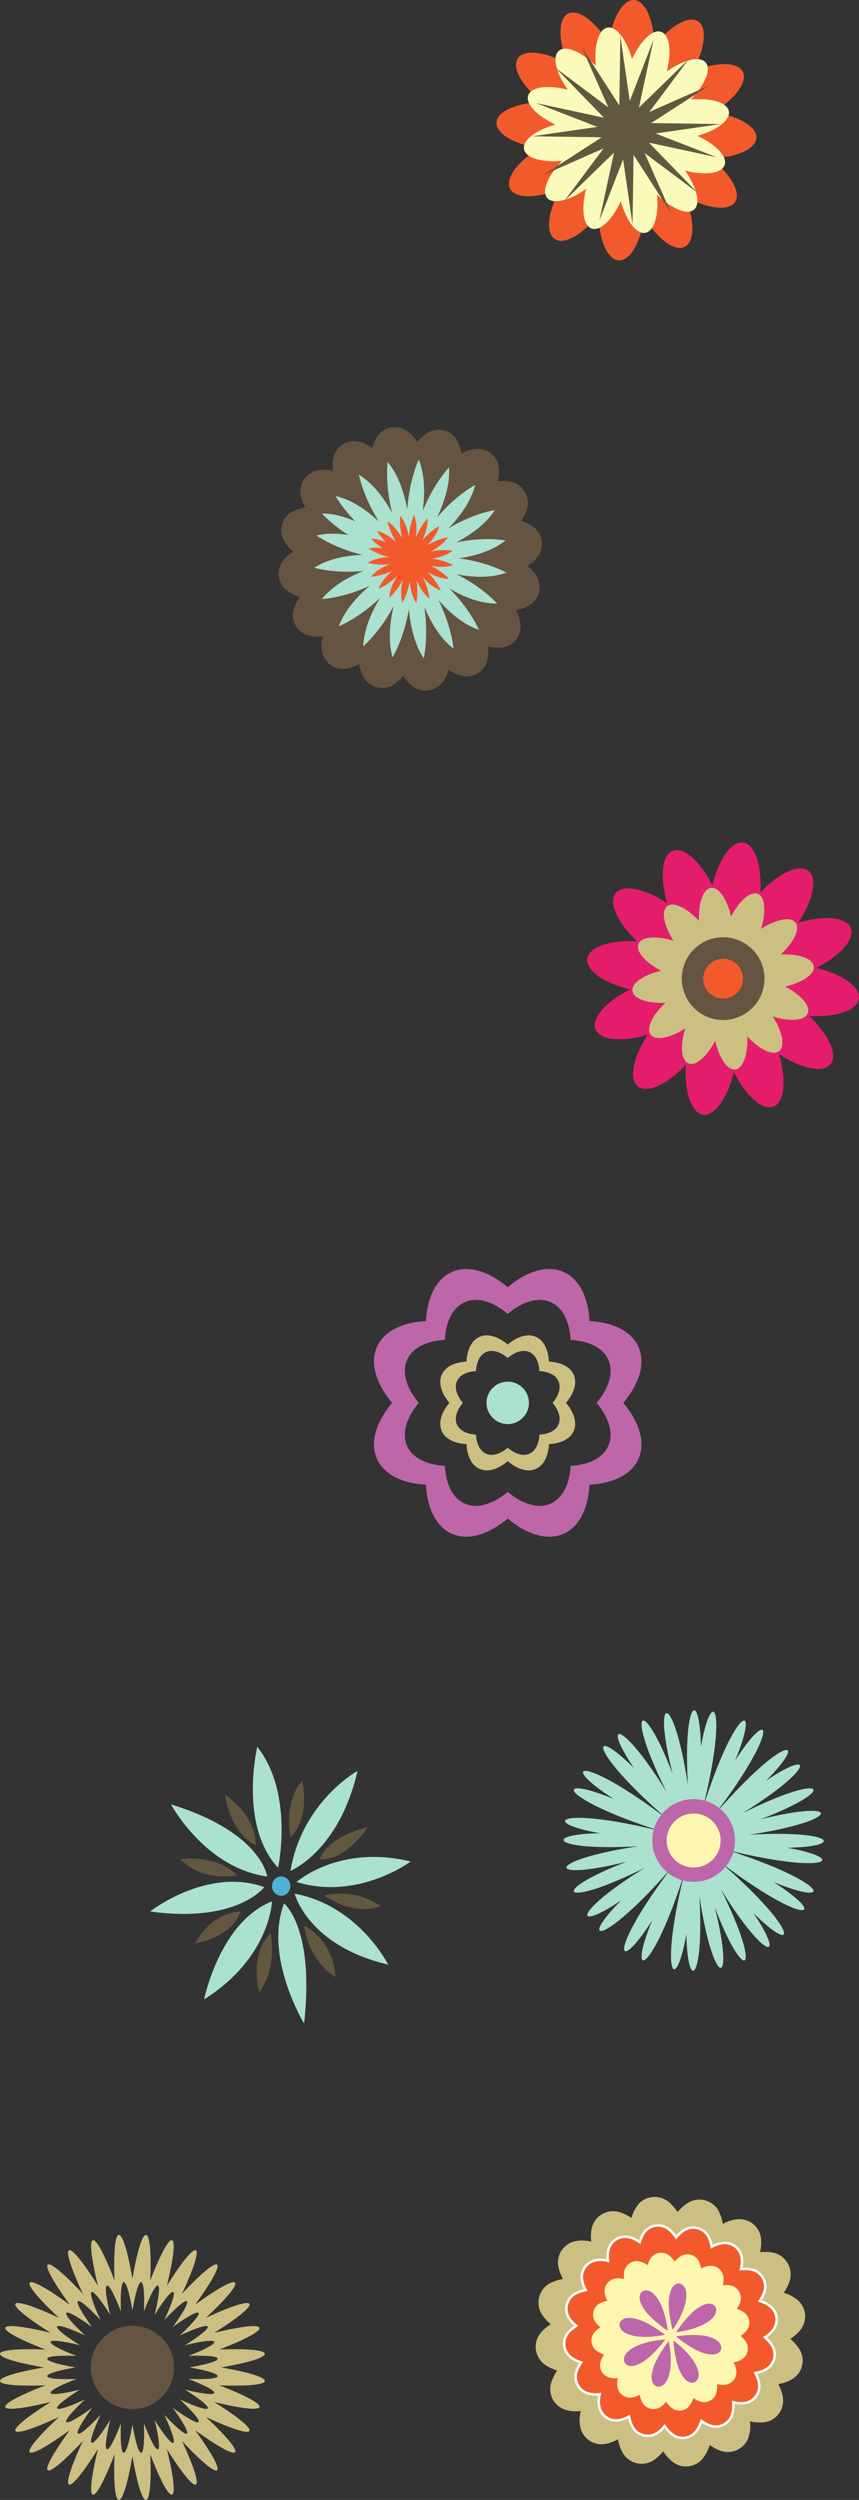 <?xml version="1.0" encoding="UTF-8" standalone="no"?>
<svg
   xmlns:dc="http://purl.org/dc/elements/1.1/"
   xmlns:cc="http://creativecommons.org/ns#"
   xmlns:rdf="http://www.w3.org/1999/02/22-rdf-syntax-ns#"
   xmlns:svg="http://www.w3.org/2000/svg"
   xmlns="http://www.w3.org/2000/svg"
   version="1.1"
   id="svg26013"
   viewBox="0 0 194.473 565.518"
   height="565.518"
   width="194.473">
  <rect x="0" y="0" width="194.473" height="565.518" fill="#333333" stroke="none"/>
  <defs
     id="defs26015" />
  <g
     transform="translate(-105.907,-483.489)"
     id="layer1">
    <path
       id="path24813"
       style="fill:#e31d6c;fill-opacity:1;fill-rule:nonzero;stroke:none"
       d="m 271.673,704.63 c -0.116,0.156 -0.189,0.33 -0.217,0.506 -0.026,0.188 -0.005,0.373 0.054,0.554 -0.172,0.083 -0.321,0.19 -0.435,0.336 -0.116,0.143 -0.185,0.31 -0.221,0.506 -0.198,-0.025 -0.378,0 -0.554,0.065 -0.168,0.069 -0.315,0.176 -0.444,0.32 -0.158,-0.11 -0.331,-0.183 -0.511,-0.21 -0.181,-0.026 -0.364,-0.007 -0.547,0.062 -0.081,-0.18 -0.186,-0.332 -0.335,-0.442 -0.141,-0.118 -0.307,-0.194 -0.502,-0.228 0.022,-0.192 0,-0.381 -0.068,-0.551 -0.069,-0.169 -0.18,-0.315 -0.324,-0.445 0.119,-0.156 0.189,-0.328 0.215,-0.508 0.021,-0.184 0.006,-0.366 -0.059,-0.55 0.179,-0.078 0.329,-0.19 0.441,-0.334 0.115,-0.141 0.186,-0.312 0.225,-0.502 0.193,0.014 0.378,-0.005 0.546,-0.066 0.169,-0.074 0.32,-0.184 0.449,-0.328 0.158,0.112 0.328,0.184 0.505,0.21 0.185,0.031 0.37,0.007 0.549,-0.054 0.08,0.179 0.195,0.322 0.336,0.438 0.145,0.114 0.311,0.19 0.505,0.229 -0.021,0.194 0,0.376 0.066,0.542 0.071,0.175 0.18,0.323 0.326,0.449 z m 15.006,-12.438 c 3.312,-5.08 4.357,-10.029 2.254,-11.701 -2.112,-1.673 -6.683,0.474 -10.869,4.865 0.336,-6.054 -1.229,-10.861 -3.891,-11.257 -2.664,-0.395 -5.556,3.748 -6.982,9.644 -2.741,-5.41 -6.494,-8.786 -8.996,-7.792 -2.501,0.991 -2.934,6.022 -1.23,11.848 -5.079,-3.32 -10.011,-4.357 -11.689,-2.25 -1.671,2.114 0.47,6.686 4.854,10.879 -6.051,-0.336 -10.852,1.237 -11.25,3.898 -0.391,2.664 3.749,5.556 9.639,6.988 -5.41,2.741 -8.784,6.503 -7.796,9.009 0.991,2.507 6.02,2.931 11.84,1.222 -3.324,5.084 -4.365,10.028 -2.254,11.705 2.114,1.674 6.681,-0.469 10.865,-4.866 -0.336,6.062 1.231,10.866 3.891,11.26 2.667,0.393 5.554,-3.752 6.986,-9.653 2.739,5.415 6.491,8.793 8.996,7.802 2.501,-0.994 2.931,-6.025 1.23,-11.85 5.074,3.315 10.016,4.365 11.688,2.249 1.673,-2.115 -0.47,-6.685 -4.859,-10.875 6.06,0.333 10.852,-1.232 11.249,-3.904 0.396,-2.663 -3.743,-5.549 -9.637,-6.986 5.412,-2.743 8.79,-6.498 7.8,-9.006 -0.989,-2.507 -6.021,-2.935 -11.838,-1.226 l 0,0" />
    <path
       id="path24815"
       style="fill:#ccbf82;fill-opacity:1;fill-rule:nonzero;stroke:none"
       d="m 270.986,705.041 c -0.101,0.089 -0.176,0.183 -0.215,0.299 -0.05,0.119 -0.065,0.239 -0.054,0.366 -0.128,0.024 -0.241,0.067 -0.344,0.146 -0.092,0.072 -0.168,0.172 -0.223,0.292 -0.122,-0.044 -0.244,-0.059 -0.366,-0.044 -0.122,0.013 -0.233,0.061 -0.338,0.134 -0.084,-0.1 -0.186,-0.17 -0.3,-0.219 -0.111,-0.045 -0.233,-0.061 -0.36,-0.051 -0.026,-0.125 -0.071,-0.243 -0.146,-0.337 -0.074,-0.095 -0.171,-0.169 -0.289,-0.225 0.039,-0.121 0.056,-0.246 0.044,-0.364 -0.02,-0.121 -0.066,-0.236 -0.141,-0.341 0.102,-0.087 0.174,-0.185 0.219,-0.295 0.05,-0.112 0.061,-0.24 0.055,-0.364 0.126,-0.025 0.24,-0.071 0.338,-0.15 0.092,-0.07 0.168,-0.172 0.226,-0.288 0.122,0.041 0.245,0.056 0.37,0.041 0.111,-0.015 0.226,-0.066 0.331,-0.139 0.09,0.098 0.186,0.174 0.296,0.22 0.113,0.049 0.242,0.065 0.369,0.051 0.018,0.128 0.07,0.239 0.147,0.336 0.071,0.098 0.17,0.174 0.284,0.231 -0.037,0.12 -0.059,0.241 -0.037,0.363 0.016,0.122 0.06,0.232 0.134,0.337 z m 11.697,-5.644 c 2.959,-2.761 4.43,-5.794 3.329,-7.213 -1.096,-1.421 -4.399,-0.761 -7.808,1.414 1.183,-3.87 0.941,-7.229 -0.723,-7.91 -1.659,-0.676 -4.19,1.54 -6.058,5.125 -0.91,-3.941 -2.796,-6.721 -4.572,-6.48 -1.781,0.241 -2.865,3.428 -2.691,7.473 -2.752,-2.959 -5.781,-4.426 -7.201,-3.325 -1.42,1.102 -0.764,4.4 1.405,7.812 -3.864,-1.186 -7.223,-0.94 -7.907,0.725 -0.679,1.665 1.538,4.195 5.119,6.058 -3.941,0.913 -6.719,2.805 -6.479,4.587 0.239,1.78 3.424,2.859 7.465,2.683 -2.964,2.757 -4.429,5.789 -3.33,7.21 1.097,1.418 4.395,0.761 7.808,-1.411 -1.185,3.87 -0.946,7.224 0.719,7.907 1.663,0.681 4.191,-1.54 6.061,-5.126 0.909,3.938 2.792,6.726 4.572,6.479 1.774,-0.236 2.865,-3.425 2.694,-7.465 2.75,2.958 5.779,4.424 7.2,3.325 1.419,-1.104 0.766,-4.405 -1.407,-7.812 3.868,1.181 7.221,0.93 7.901,-0.733 0.686,-1.655 -1.531,-4.188 -5.116,-6.058 3.94,-0.91 6.726,-2.8 6.484,-4.58 -0.244,-1.783 -3.429,-2.864 -7.464,-2.685 l 0,0" />
    <path
       id="path24817"
       style="fill:#ccbf82;fill-opacity:1;fill-rule:evenodd;stroke:none"
       d="m 273.027,696.557 c 4.589,1.877 6.784,7.127 4.9,11.719 -1.881,4.59 -7.13,6.79 -11.715,4.913 -4.586,-1.882 -6.776,-7.126 -4.896,-11.719 1.881,-4.592 7.128,-6.793 11.711,-4.913" />
    <path
       id="path24819"
       style="fill:#645441;fill-opacity:1;fill-rule:nonzero;stroke:none"
       d="m 278.779,706.784 c -1.06,5.059 -6.018,8.303 -11.078,7.247 -5.059,-1.06 -8.301,-6.019 -7.242,-11.078 1.059,-5.06 6.016,-8.303 11.078,-7.245 5.058,1.056 8.304,6.018 7.242,11.076" />
    <path
       id="path24821"
       style="fill:#f25a2c;fill-opacity:1;fill-rule:nonzero;stroke:none"
       d="m 274.021,705.791 c -0.509,2.429 -2.89,3.989 -5.324,3.484 -2.428,-0.513 -3.987,-2.898 -3.481,-5.328 0.51,-2.431 2.893,-3.989 5.326,-3.482 2.434,0.51 3.989,2.894 3.479,5.325" />
    <path
       id="path24853"
       style="fill:#f25a2c;fill-opacity:1;fill-rule:nonzero;stroke:none"
       d="m 246.259,511.967 c 0.097,-0.141 0.149,-0.31 0.168,-0.495 0.187,0.005 0.358,-0.034 0.512,-0.107 0.155,-0.081 0.288,-0.192 0.394,-0.346 0.156,0.095 0.325,0.151 0.502,0.16 0.171,0.01 0.343,-0.026 0.51,-0.1 0.09,0.161 0.206,0.291 0.351,0.391 0.148,0.093 0.315,0.146 0.497,0.169 -0.004,0.18 0.032,0.354 0.11,0.51 0.078,0.156 0.193,0.29 0.344,0.397 -0.097,0.156 -0.151,0.325 -0.162,0.499 -0.008,0.172 0.026,0.344 0.102,0.515 -0.163,0.09 -0.292,0.204 -0.387,0.349 -0.094,0.146 -0.152,0.312 -0.169,0.496 -0.186,-0.002 -0.358,0.031 -0.513,0.114 -0.157,0.076 -0.287,0.191 -0.399,0.343 -0.156,-0.093 -0.324,-0.151 -0.494,-0.159 -0.174,-0.012 -0.35,0.021 -0.515,0.095 -0.092,-0.159 -0.208,-0.29 -0.352,-0.386 -0.148,-0.095 -0.309,-0.151 -0.498,-0.17 0.003,-0.184 -0.031,-0.355 -0.109,-0.509 -0.077,-0.156 -0.195,-0.287 -0.34,-0.397 0.09,-0.159 0.145,-0.325 0.157,-0.502 0.011,-0.169 -0.026,-0.343 -0.099,-0.51 0.16,-0.094 0.29,-0.207 0.387,-0.355 z m -11.903,-14.109 c -5.072,-2.715 -9.822,-3.295 -11.226,-1.161 -1.409,2.136 0.994,6.281 5.488,9.877 -5.75,0.188 -10.154,2.062 -10.306,4.614 -0.15,2.554 3.999,4.941 9.683,5.809 -4.884,3.032 -7.758,6.862 -6.617,9.15 1.14,2.285 5.933,2.275 11.287,0.184 -2.715,5.073 -3.29,9.832 -1.159,11.235 2.129,1.409 6.271,-0.996 9.865,-5.491 0.184,5.752 2.058,10.164 4.609,10.312 2.551,0.154 4.934,-3.999 5.8,-9.69 3.032,4.888 6.857,7.769 9.141,6.621 2.286,-1.142 2.278,-5.938 0.18,-11.296 5.073,2.715 9.823,3.293 11.231,1.16 1.403,-2.133 -0.998,-6.277 -5.49,-9.876 5.746,-0.183 10.151,-2.062 10.304,-4.611 0.151,-2.554 -4,-4.944 -9.684,-5.81 4.884,-3.035 7.758,-6.866 6.618,-9.156 -1.147,-2.282 -5.933,-2.272 -11.287,-0.175 2.713,-5.079 3.288,-9.836 1.159,-11.239 -2.129,-1.408 -6.271,0.991 -9.864,5.486 -0.181,-5.751 -2.06,-10.159 -4.607,-10.308 -2.552,-0.154 -4.936,4.001 -5.802,9.692 -3.033,-4.89 -6.862,-7.771 -9.141,-6.623 -2.286,1.14 -2.274,5.938 -0.182,11.296 l 0,0" />
    <path
       id="path24855"
       style="fill:#fafaba;fill-opacity:1;fill-rule:nonzero;stroke:none"
       d="m 246.395,512.473 c 0.051,-0.135 0.059,-0.276 0.04,-0.42 0.142,-0.038 0.27,-0.095 0.374,-0.189 0.106,-0.087 0.186,-0.2 0.24,-0.339 0.143,0.042 0.285,0.051 0.422,0.026 0.132,-0.023 0.262,-0.087 0.38,-0.177 0.1,0.11 0.216,0.19 0.342,0.236 0.135,0.044 0.275,0.059 0.42,0.039 0.034,0.143 0.095,0.271 0.183,0.371 0.09,0.11 0.206,0.189 0.344,0.245 -0.042,0.139 -0.054,0.282 -0.028,0.422 0.028,0.131 0.085,0.259 0.177,0.375 -0.11,0.102 -0.19,0.215 -0.234,0.348 -0.041,0.131 -0.057,0.273 -0.038,0.42 -0.145,0.031 -0.268,0.095 -0.372,0.182 -0.107,0.095 -0.188,0.208 -0.246,0.344 -0.138,-0.046 -0.281,-0.054 -0.415,-0.031 -0.134,0.027 -0.262,0.085 -0.38,0.179 -0.102,-0.107 -0.216,-0.189 -0.346,-0.23 -0.133,-0.049 -0.275,-0.061 -0.417,-0.038 -0.036,-0.142 -0.097,-0.276 -0.183,-0.379 -0.091,-0.107 -0.207,-0.182 -0.346,-0.239 0.044,-0.14 0.056,-0.284 0.028,-0.422 -0.022,-0.138 -0.084,-0.261 -0.173,-0.381 0.107,-0.1 0.185,-0.215 0.23,-0.341 z m -11.952,-8.683 c -4.458,-1.14 -8.263,-0.674 -8.945,1.252 -0.683,1.926 1.977,4.688 6.157,6.622 -4.429,1.247 -7.49,3.55 -7.115,5.561 0.371,2.01 4.055,3.069 8.636,2.654 -3.214,3.296 -4.715,6.824 -3.389,8.381 1.329,1.556 5.05,0.627 8.802,-2.026 -1.132,4.461 -0.665,8.27 1.259,8.951 1.929,0.685 4.682,-1.978 6.609,-6.157 1.249,4.431 3.548,7.5 5.562,7.126 2.009,-0.369 3.064,-4.055 2.644,-8.65 3.294,3.217 6.816,4.724 8.372,3.399 1.557,-1.332 0.63,-5.046 -2.029,-8.812 4.462,1.132 8.265,0.674 8.946,-1.252 0.684,-1.934 -1.976,-4.692 -6.157,-6.623 4.433,-1.243 7.49,-3.546 7.123,-5.562 -0.375,-2.007 -4.058,-3.069 -8.645,-2.648 3.216,-3.299 4.715,-6.824 3.389,-8.381 -1.326,-1.555 -5.043,-0.63 -8.804,2.023 1.138,-4.463 0.672,-8.269 -1.254,-8.952 -1.924,-0.684 -4.679,1.978 -6.61,6.159 -1.245,-4.433 -3.549,-7.498 -5.558,-7.129 -2.011,0.373 -3.066,4.062 -2.648,8.645 -3.293,-3.215 -6.821,-4.719 -8.368,-3.391 -1.556,1.324 -0.629,5.047 2.025,8.811 l 0,0" />
    <path
       id="path24857"
       style="fill:#fafaba;fill-opacity:1;fill-rule:evenodd;stroke:none"
       d="m 245.865,502.875 c -5.548,1.028 -9.215,6.365 -8.191,11.926 1.028,5.549 6.365,9.229 11.912,8.203 5.553,-1.022 9.22,-6.364 8.193,-11.919 -1.026,-5.556 -6.362,-9.231 -11.914,-8.21" />
    <path
       id="path24859"
       style="fill:#625840;fill-opacity:1;fill-rule:evenodd;stroke:none"
       d="m 242.146,514.545 -15.733,-0.225 14.725,-2.131 -13.868,-5.384 15.376,3.317 -10.961,-11.278 11.932,8.926 -6.015,-13.63 8.518,13.207 0.231,-15.723 2.13,14.716 5.385,-13.864 -3.313,15.375 11.268,-10.959 -8.914,11.926 13.621,-6.011 -13.21,8.523 15.726,0.224 -14.719,2.131 13.866,5.381 -15.38,-3.312 10.962,11.276 -11.928,-8.921 6.016,13.629 -8.525,-13.22 -0.226,15.736 -2.128,-14.724 -5.383,13.87 3.315,-15.387 -11.281,10.97 8.923,-11.929 -13.629,6.01 13.219,-8.523" />
    <path
       id="path24893"
       style="fill:#645441;fill-opacity:1;fill-rule:nonzero;stroke:none"
       d="m 169.935,610.373 c 0.631,-0.83 1.455,-1.514 2.396,-2.112 0.001,0 0.004,0.002 0.006,0.005 0.009,-0.005 0.015,-0.014 0.026,-0.018 -0.001,-0.002 -0.001,-0.002 -0.006,-0.002 -0.006,0.007 -0.018,0.01 -0.026,0.016 -0.399,-0.331 -0.767,-0.676 -1.105,-1.045 -0.385,-0.415 -0.724,-0.854 -0.984,-1.305 -1.325,-2.312 -0.534,-5.284 1.686,-6.603 0.276,-0.141 0.557,-0.27 0.844,-0.393 0.203,-0.087 0.406,-0.174 0.616,-0.242 0.307,-0.109 0.624,-0.203 0.946,-0.28 0.074,-0.015 0.146,-0.032 0.219,-0.049 0.154,-0.035 0.302,-0.071 0.458,-0.1 -0.55,-0.986 -0.917,-1.998 -1.054,-2.994 -0.356,-2.621 1.484,-5.043 4.107,-5.405 1.034,-0.185 2.106,-0.102 3.197,0.164 -0.022,-0.253 -0.046,-0.501 -0.056,-0.75 -0.013,-0.31 -0.007,-0.623 0.013,-0.93 0.01,-0.185 0.033,-0.366 0.054,-0.544 0.04,-0.33 0.09,-0.657 0.161,-0.978 0.714,-2.543 3.324,-4.055 5.902,-3.391 0.943,0.237 1.92,0.737 2.828,1.341 0.319,-1.033 0.745,-1.982 1.357,-2.786 1.603,-2.109 4.645,-2.478 6.753,-0.876 0.338,0.256 0.644,0.546 0.935,0.859 0.188,0.194 0.36,0.406 0.532,0.619 0.106,0.136 0.21,0.27 0.311,0.413 0.111,0.156 0.236,0.287 0.34,0.454 0.479,-0.559 0.989,-1.053 1.538,-1.485 0.274,-0.216 0.552,-0.419 0.855,-0.595 2.309,-1.331 5.228,-0.576 6.596,1.683 0.151,0.285 0.285,0.579 0.409,0.879 0.075,0.18 0.15,0.366 0.215,0.554 0.094,0.271 0.176,0.547 0.241,0.83 0.064,0.252 0.113,0.515 0.16,0.776 0.981,-0.546 1.99,-0.912 3.033,-1.01 2.626,-0.356 5.046,1.478 5.404,4.106 0.135,0.994 0.052,2.062 -0.212,3.162 1.111,-0.11 2.188,-0.09 3.206,0.164 2.542,0.717 4.1,3.364 3.438,5.948 -0.265,0.996 -0.76,1.934 -1.389,2.833 1.097,0.355 2.031,0.821 2.849,1.441 2.109,1.603 2.515,4.59 0.911,6.701 -0.588,0.771 -1.366,1.48 -2.301,2.065 0.581,0.498 1.093,1.034 1.534,1.605 0.198,0.259 0.385,0.52 0.545,0.79 1.331,2.31 0.576,5.223 -1.734,6.556 -0.894,0.536 -1.905,0.905 -2.995,1.056 0.511,1.033 0.868,1.954 1.018,3.042 0.355,2.624 -1.481,5.042 -4.107,5.403 -1.049,0.097 -2.069,0.048 -3.167,-0.215 0.109,1.138 0.025,2.21 -0.251,3.218 -0.627,2.532 -3.27,4.092 -5.853,3.424 -0.445,-0.115 -0.875,-0.284 -1.296,-0.484 -0.058,-0.029 -0.113,-0.049 -0.17,-0.078 -0.465,-0.232 -0.919,-0.511 -1.366,-0.824 -0.351,1.101 -0.823,2.029 -1.442,2.848 -1.603,2.111 -4.594,2.521 -6.705,0.913 -0.815,-0.615 -1.511,-1.392 -2.15,-2.354 -0.7,0.848 -1.468,1.57 -2.356,2.093 -2.312,1.331 -5.279,0.535 -6.609,-1.77 -0.176,-0.312 -0.33,-0.651 -0.475,-1.006 -0.039,-0.095 -0.083,-0.19 -0.12,-0.29 -0.13,-0.361 -0.241,-0.743 -0.335,-1.138 -0.005,-0.025 -0.011,-0.048 -0.016,-0.074 -0.037,-0.161 -0.076,-0.317 -0.106,-0.485 -0.988,0.546 -2,0.917 -2.994,1.049 -2.629,0.362 -5.045,-1.476 -5.402,-4.106 -0.189,-1.035 -0.106,-2.106 0.164,-3.208 -1.09,0.151 -2.163,0.069 -3.17,-0.21 -2.58,-0.664 -4.09,-3.271 -3.425,-5.853 0.087,-0.331 0.207,-0.654 0.341,-0.976 0.269,-0.647 0.609,-1.276 1.02,-1.882 -0.234,-0.073 -0.44,-0.18 -0.661,-0.267 -0.062,-0.021 -0.122,-0.046 -0.184,-0.067 -0.319,-0.132 -0.632,-0.269 -0.926,-0.43 -0.367,-0.192 -0.723,-0.405 -1.05,-0.652 -2.112,-1.601 -2.57,-4.631 -0.963,-6.745" />
    <path
       id="path24895"
       style="fill:#abe1cf;fill-opacity:1;fill-rule:nonzero;stroke:none"
       d="m 198.481,621.292 c -1.169,6.798 -3.705,10.904 -3.705,10.904 -1.032,-3.652 -0.63,-7.866 0.249,-11.621 -3.232,6.06 -6.886,9.119 -6.886,9.119 0.151,-3.816 1.821,-7.676 3.811,-10.942 -4.924,4.7 -9.33,6.394 -9.33,6.394 1.32,-3.579 4.099,-6.68 6.984,-9.13 -6.112,2.829 -10.816,2.975 -10.816,2.975 2.36,-2.951 5.941,-4.97 9.431,-6.345 -6.662,0.671 -11.159,-0.74 -11.159,-0.74 3.144,-2.014 7.165,-2.754 10.899,-2.905 -6.526,-1.565 -10.359,-4.372 -10.359,-4.372 2.28,-0.577 4.732,-0.52 7.147,-0.127 -3.921,-2.507 -5.944,-4.851 -5.944,-4.851 2.538,-0.013 5.103,0.695 7.518,1.765 -3.06,-3.157 -4.445,-5.708 -4.445,-5.708 3.625,0.791 7.015,3.157 9.794,5.748 -3.644,-5.828 -4.505,-10.591 -4.505,-10.591 3.189,1.949 5.673,5.289 7.514,8.648 -1.665,-6.699 -1.011,-11.515 -1.011,-11.515 2.421,2.9 3.732,6.894 4.445,10.695 0.494,-6.912 2.603,-11.253 2.603,-11.253 1.396,3.53 1.415,7.767 0.904,11.585 2.62,-6.375 5.949,-9.798 5.949,-9.798 0.235,3.821 -1.045,7.82 -2.697,11.284 4.428,-5.195 8.637,-7.333 8.637,-7.333 -0.958,3.699 -3.406,7.065 -6.044,9.805 5.805,-3.453 10.47,-4.098 10.47,-4.098 -2.049,3.179 -5.416,5.576 -8.764,7.312 6.566,-1.36 11.184,-0.454 11.184,-0.454 -2.916,2.344 -6.851,3.496 -10.556,4.055 6.649,0.859 10.736,3.232 10.736,3.232 -3.486,1.284 -7.572,1.079 -11.244,0.366 6.029,3.008 9.176,6.633 9.176,6.633 -3.705,0.059 -7.506,-1.484 -10.781,-3.379 4.798,4.856 6.644,9.312 6.644,9.312 -3.509,-1.172 -6.644,-3.888 -9.155,-6.744 3.033,6.179 3.421,11.009 3.421,11.009 -2.974,-2.261 -5.095,-5.875 -6.607,-9.41 0.98,6.857 -0.139,11.578 -0.139,11.578 -2.112,-3.135 -3.03,-7.259 -3.368,-11.101" />
    <path
       id="path24897"
       style="fill:#f25a2c;fill-opacity:1;fill-rule:nonzero;stroke:none"
       d="m 198.658,614.965 c -0.524,3.031 -1.641,4.849 -1.641,4.849 -0.463,-1.631 -0.282,-3.496 0.102,-5.164 -1.431,2.697 -3.055,4.055 -3.055,4.055 0.065,-1.699 0.812,-3.409 1.694,-4.864 -2.186,2.087 -4.143,2.838 -4.143,2.838 0.585,-1.59 1.816,-2.962 3.103,-4.05 -2.719,1.252 -4.804,1.325 -4.804,1.325 1.042,-1.316 2.638,-2.216 4.19,-2.823 -2.96,0.296 -4.961,-0.326 -4.961,-0.326 1.394,-0.899 3.183,-1.226 4.84,-1.292 -2.897,-0.695 -4.601,-1.947 -4.601,-1.947 1.015,-0.245 2.104,-0.223 3.174,-0.054 -1.738,-1.111 -2.636,-2.151 -2.636,-2.151 1.124,-0.005 2.269,0.31 3.341,0.784 -1.364,-1.406 -1.978,-2.534 -1.978,-2.534 1.61,0.351 3.114,1.401 4.35,2.549 -1.615,-2.584 -1.998,-4.705 -1.998,-4.705 1.409,0.865 2.514,2.353 3.33,3.847 -0.736,-2.978 -0.446,-5.115 -0.446,-5.115 1.073,1.285 1.659,3.062 1.974,4.746 0.225,-3.071 1.154,-5 1.154,-5 0.623,1.578 0.631,3.448 0.412,5.154 1.157,-2.833 2.635,-4.36 2.635,-4.36 0.102,1.695 -0.469,3.476 -1.204,5.015 1.972,-2.303 3.844,-3.258 3.844,-3.258 -0.426,1.641 -1.515,3.138 -2.69,4.356 2.581,-1.539 4.65,-1.819 4.65,-1.819 -0.91,1.411 -2.402,2.473 -3.889,3.239 2.916,-0.607 4.965,-0.195 4.965,-0.195 -1.3,1.04 -3.044,1.552 -4.686,1.795 2.951,0.382 4.768,1.45 4.768,1.45 -1.55,0.561 -3.362,0.469 -4.994,0.154 2.678,1.343 4.071,2.946 4.071,2.946 -1.64,0.02 -3.331,-0.661 -4.781,-1.494 2.125,2.149 2.951,4.131 2.951,4.131 -1.565,-0.522 -2.956,-1.727 -4.072,-2.997 1.355,2.738 1.529,4.893 1.529,4.893 -1.324,-1.012 -2.272,-2.61 -2.939,-4.186 0.436,3.046 -0.062,5.136 -0.062,5.136 -0.941,-1.389 -1.346,-3.22 -1.496,-4.929" />
    <path
       id="path24917"
       style="fill:#ccbf82;fill-opacity:1;fill-rule:nonzero;stroke:none"
       d="m 148.549,1021.631 c 8.156,3.139 7.734,4.494 -0.752,2.426 7.395,4.644 6.73,5.869 -1.191,2.195 6.371,5.966 5.491,7.031 -1.577,1.916 5.117,7.065 4.051,7.947 -1.913,1.577 3.672,7.918 2.444,8.586 -2.197,1.192 2.065,8.486 0.716,8.906 -2.424,0.752 0.334,8.728 -1.121,8.879 -2.606,0.261 -1.488,8.618 -2.938,8.466 -2.607,-0.261 -3.138,8.154 -4.489,7.734 -2.425,-0.752 -4.641,7.395 -5.867,6.726 -2.192,-1.192 -5.965,6.37 -7.031,5.488 -1.915,-1.577 -7.067,5.115 -7.95,4.05 -1.577,-1.916 -7.92,3.674 -8.589,2.449 -1.194,-2.195 -8.485,2.067 -8.908,0.712 -0.755,-2.426 -8.726,0.334 -8.877,-1.119 -0.26,-2.605 -8.617,-1.488 -8.466,-2.94 0.26,-2.605 -8.152,-3.14 -7.73,-4.493 0.755,-2.425 -7.395,-4.641 -6.726,-5.866 1.194,-2.195 -6.372,-5.964 -5.49,-7.031 1.577,-1.914 -5.116,-7.068 -4.05,-7.951 1.915,-1.581 -3.675,-7.916 -2.449,-8.583 2.192,-1.188 -2.064,-8.489 -0.713,-8.911 2.425,-0.756 -0.33,-8.729 1.12,-8.875 2.607,-0.258 1.485,-8.617 2.94,-8.47 2.606,0.258 3.14,-8.155 4.489,-7.732 2.424,0.756 4.641,-7.395 5.87,-6.729 2.197,1.188 5.964,-6.37 7.03,-5.486 1.913,1.581 7.069,-5.118 7.949,-4.05 1.577,1.914 7.921,-3.671 8.586,-2.446 1.191,2.195 8.486,-2.067 8.909,-0.715 0.752,2.425 8.73,-0.335 8.88,1.117 0.265,2.605 8.615,1.486 8.465,2.938 -0.265,2.605 z m 7.416,-2.605 c 13.386,-2.31 13.15,-4.566 -0.407,-4.046 12.666,-4.875 12.012,-6.98 -1.169,-3.769 11.485,-7.213 10.449,-9.116 -1.853,-3.412 9.895,-9.262 8.525,-10.922 -2.451,-2.971 7.951,-10.979 6.291,-12.346 -2.973,-2.454 5.704,-12.299 3.799,-13.335 -3.411,-1.848 3.21,-13.181 1.11,-13.837 -3.768,-1.17 0.517,-13.561 -1.738,-13.796 -4.046,-0.407 -2.31,-13.389 -4.567,-13.154 -4.049,0.407 -4.875,-12.668 -6.976,-12.011 -3.768,1.17 -7.211,-11.487 -9.116,-10.451 -3.411,1.848 -9.265,-9.893 -10.924,-8.525 -2.97,2.454 -10.981,-7.951 -12.35,-6.291 -2.453,2.971 -12.304,-5.705 -13.336,-3.801 -1.851,3.412 -13.181,-3.211 -13.839,-1.106 -1.17,3.769 -13.557,-0.52 -13.794,1.736 -0.409,4.046 -13.385,2.308 -13.149,4.565 0.409,4.047 -12.669,4.872 -12.011,6.978 1.17,3.77 -11.485,7.214 -10.453,9.114 1.851,3.41 -9.898,9.268 -8.529,10.922 2.453,2.971 -7.954,10.979 -6.295,12.346 2.97,2.451 -5.705,12.3 -3.8,13.337 3.411,1.85 -3.209,13.184 -1.107,13.841 3.768,1.172 -0.519,13.558 1.739,13.792 4.049,0.408 2.309,13.384 4.564,13.15 4.046,-0.408 4.878,12.669 6.978,12.011 3.768,-1.172 7.21,11.487 9.115,10.45 3.411,-1.85 9.264,9.895 10.924,8.527 2.973,-2.451 10.976,7.951 12.346,6.296 2.451,-2.971 12.301,5.704 13.338,3.804 1.853,-3.41 13.181,3.208 13.835,1.103 1.169,-3.77 13.557,0.517 13.794,-1.739 0.407,-4.047" />
    <path
       id="path24919"
       style="fill:#645441;fill-opacity:1;fill-rule:nonzero;stroke:none"
       d="m 145.322,1019.026 c 0,5.21 -4.224,9.436 -9.434,9.436 -5.213,0 -9.436,-4.226 -9.436,-9.436 0,-5.21 4.224,-9.431 9.436,-9.431 5.21,0 9.434,4.221 9.434,9.431" />
    <path
       id="path24929"
       style="fill:#abe1cf;fill-opacity:1;fill-rule:nonzero;stroke:none"
       d="m 164.15,878.63 c 0,0 -4.236,17.77 4.714,27.362 0,0 3.655,-16.76 -4.714,-27.362" />
    <path
       id="path24931"
       style="fill:#abe1cf;fill-opacity:1;fill-rule:nonzero;stroke:none"
       d="m 186.861,884.082 c 0,0 -12.514,6.865 -15.207,22.618 0,0 10.97,-4.341 15.207,-22.618" />
    <path
       id="path24933"
       style="fill:#625840;fill-opacity:1;fill-rule:nonzero;stroke:none"
       d="m 174.348,886.303 c 0,0 -4.135,3.839 -2.694,12.725 0,0 4.426,-3.335 2.694,-12.725" />
    <path
       id="path24935"
       style="fill:#625840;fill-opacity:1;fill-rule:nonzero;stroke:none"
       d="m 156.838,889.433 c 0,0 0.96,8.384 6.925,11.511 0,0 0.772,-5.956 -6.925,-11.511" />
    <path
       id="path24937"
       style="fill:#625840;fill-opacity:1;fill-rule:nonzero;stroke:none"
       d="m 178.295,904.074 c 0,0 1.15,-4.846 10.873,-7.27 0,0 -4.909,7.71 -10.873,7.27" />
    <path
       id="path24939"
       style="fill:#625840;fill-opacity:1;fill-rule:nonzero;stroke:none"
       d="m 146.721,904.089 c 0,0 8.193,-1.331 12.807,3.622 0,0 -7.33,1.752 -12.807,-3.622" />
    <path
       id="path24941"
       style="fill:#625840;fill-opacity:1;fill-rule:nonzero;stroke:none"
       d="m 150.08,923.154 c 0,0 3.217,-6.863 10.23,-7.266 0,0 -0.92,5.247 -10.23,7.266" />
    <path
       id="path24943"
       style="fill:#625840;fill-opacity:1;fill-rule:nonzero;stroke:none"
       d="m 164.629,934.162 c 0,0 -2.498,-7.975 2.504,-13.43 0,0 1.731,7.571 -2.504,13.43" />
    <path
       id="path24945"
       style="fill:#625840;fill-opacity:1;fill-rule:nonzero;stroke:none"
       d="m 174.75,919.018 c 0,0 0.657,7.673 7.104,11.711 0,0 0.13,-7.575 -7.104,-11.711" />
    <path
       id="path24947"
       style="fill:#625840;fill-opacity:1;fill-rule:nonzero;stroke:none"
       d="m 179.255,912.253 c 0,0 6.834,-1.846 12.796,2.41 0,0 -5.287,2.636 -12.796,-2.41" />
    <path
       id="path24949"
       style="fill:#abe1cf;fill-opacity:1;fill-rule:nonzero;stroke:none"
       d="m 173.045,909.223 c 0,0 9.579,-8.581 25.84,-4.646 0,0 -11.834,8.888 -25.84,4.646" />
    <path
       id="path24951"
       style="fill:#abe1cf;fill-opacity:1;fill-rule:nonzero;stroke:none"
       d="m 172.621,911.858 c 0,0 2.976,11.804 21.165,16.043 0,0 -6.64,-13.314 -21.165,-16.043" />
    <path
       id="path24953"
       style="fill:#abe1cf;fill-opacity:1;fill-rule:nonzero;stroke:none"
       d="m 174.75,941.231 c 0,0 -9.155,-15.044 -4.537,-27.159 0,0 6.961,5.447 4.537,27.159" />
    <path
       id="path24955"
       style="fill:#abe1cf;fill-opacity:1;fill-rule:nonzero;stroke:none"
       d="m 152.119,935.778 c 0,0 3.496,-17.49 15.364,-22.175 0,0 -0.35,12.686 -15.364,22.175" />
    <path
       id="path24957"
       style="fill:#abe1cf;fill-opacity:1;fill-rule:nonzero;stroke:none"
       d="m 139.899,915.888 c 0,0 12.818,-10.126 25.845,-5.518 0,0 -6.119,8.243 -25.845,5.518" />
    <path
       id="path24959"
       style="fill:#abe1cf;fill-opacity:1;fill-rule:nonzero;stroke:none"
       d="m 166.403,907.983 c 0,0 -1.196,-9.969 -21.786,-16.328 0,0 7.681,14.379 21.786,16.328" />
    <path
       id="path24961"
       style="fill:#4eb3d2;fill-opacity:1;fill-rule:nonzero;stroke:none"
       d="m 171.654,910.147 c 0,1.205 -0.934,2.188 -2.09,2.188 -1.15,0 -2.081,-0.982 -2.081,-2.188 0,-1.208 0.931,-2.19 2.081,-2.19 1.156,0 2.09,0.982 2.09,2.19" />
    <path
       id="path25169"
       style="fill:#abe1cf;fill-opacity:1;fill-rule:nonzero;stroke:none"
       d="m 275.488,898.529 c 21.18,-3.179 21.301,-8.199 2.581,-3.482 18.031,-6.901 15.046,-10.939 -4.119,-1.357 16.304,-10.099 16.517,-14.893 5.385,-7.386 10.176,-10.208 3.985,-10.312 -11.429,7.417 14.476,-19.101 12.75,-25 4.43,-11.96 5.884,-14.305 0.064,-12.325 -7.241,10.5 5.647,-22.805 1.996,-27.812 -0.505,-13.616 -0.254,-13.425 -4.053,-10.498 -2.946,8.645 -3.178,-21.189 -8.196,-21.304 -3.478,-2.58 -6.899,-18.035 -10.943,-15.051 -1.361,4.111 -10.099,-16.304 -14.89,-16.511 -7.379,-5.377 -10.207,-10.182 -10.318,-3.991 7.412,11.424 -19.1,-14.472 -24.996,-12.746 -11.957,-4.426 -14.306,-5.886 -12.331,-0.069 10.498,7.241 -22.809,-5.65 -27.812,-1.998 -13.615,0.5 -13.423,0.256 -10.495,4.055 8.64,2.948 -21.183,3.181 -21.298,8.197 -2.572,3.476 -18.036,6.901 -15.057,10.943 4.105,1.368 -16.294,10.092 -16.508,14.882 -5.376,7.378 -10.179,10.205 -3.985,10.315 11.43,-7.42 -14.481,19.105 -12.752,25.003 -4.429,11.961 -5.888,14.306 -0.068,12.331 7.242,-10.505 -5.652,22.814 -2.004,27.816 0.499,13.62 0.253,13.427 4.055,10.5 2.942,-8.638 3.181,21.179 8.201,21.296 3.482,2.578 6.901,18.03 10.939,15.049 1.363,-4.111 10.095,16.296 14.883,16.509 7.378,5.381 10.209,10.174 10.318,3.98 -7.418,-11.434 19.102,14.476 25.001,12.752 11.961,4.429 14.307,5.889 12.329,0.069 -10.504,-7.241 22.812,5.65 27.819,2.002 13.623,-0.5 13.422,-0.254 10.494,-4.055 -8.644,-2.944" />
    <path
       id="path25171"
       style="fill:#bd66a9;fill-opacity:1;fill-rule:nonzero;stroke:none"
       d="m 272.303,899.833 c 0,5.16 -4.19,9.35 -9.355,9.35 -5.165,0 -9.355,-4.19 -9.355,-9.35 0,-5.169 4.19,-9.357 9.355,-9.357 5.165,0 9.355,4.188 9.355,9.357" />
    <path
       id="path25173"
       style="fill:#fdf6b0;fill-opacity:1;fill-rule:nonzero;stroke:none"
       d="m 269.057,899.83 c 0,3.371 -2.736,6.107 -6.109,6.107 -3.373,0 -6.109,-2.736 -6.109,-6.107 0,-3.375 2.736,-6.109 6.109,-6.109 3.373,0 6.109,2.734 6.109,6.109" />
    <path
       id="path25211"
       style="fill:#bd66a9;fill-opacity:1;fill-rule:nonzero;stroke:none"
       d="m 220.851,820.971 c -7.223,6.018 -13.761,3.089 -14.24,-5.901 -8.988,-0.476 -11.914,-7.016 -5.899,-14.237 -6.015,-7.223 -3.089,-13.76 5.899,-14.236 0.479,-8.989 7.018,-11.919 14.24,-5.899 7.221,-6.02 13.761,-3.09 14.239,5.899 8.99,0.476 11.916,7.014 5.897,14.236 6.019,7.221 3.092,13.761 -5.897,14.237 -0.477,8.99 -7.018,11.919 -14.239,5.901 z m 0,-46.316 c -9.389,-7.82 -17.887,-4.016 -18.509,7.669 -11.684,0.62 -15.49,9.121 -7.668,18.509 -7.822,9.389 -4.016,17.89 7.668,18.512 0.621,11.68 9.12,15.489 18.509,7.664 9.39,7.825 17.889,4.016 18.509,-7.664 11.684,-0.623 15.489,-9.123 7.668,-18.512 7.821,-9.388 4.016,-17.889 -7.668,-18.509 -0.62,-11.685 -9.119,-15.489 -18.509,-7.669" />
    <path
       id="path25213"
       style="fill:#ccbf82;fill-opacity:1;fill-rule:nonzero;stroke:none"
       d="m 220.851,810.991 c -3.644,3.034 -6.94,1.558 -7.183,-2.976 -4.531,-0.24 -6.009,-3.54 -2.974,-7.183 -3.035,-3.64 -1.558,-6.939 2.974,-7.18 0.242,-4.534 3.539,-6.011 7.183,-2.976 3.641,-3.035 6.94,-1.558 7.18,2.976 4.534,0.241 6.01,3.54 2.975,7.18 3.035,3.642 1.559,6.942 -2.975,7.183 -0.24,4.534 -3.539,6.01 -7.18,2.976 z m 0,-23.36 c -4.736,-3.945 -9.024,-2.024 -9.335,3.865 -5.893,0.315 -7.812,4.603 -3.869,9.336 -3.944,4.736 -2.024,9.022 3.869,9.335 0.311,5.894 4.599,7.812 9.335,3.867 4.736,3.945 9.021,2.026 9.334,-3.867 5.894,-0.312 7.814,-4.599 3.868,-9.335 3.946,-4.734 2.026,-9.022 -3.868,-9.336 -0.312,-5.889 -4.598,-7.81 -9.334,-3.865" />
    <path
       id="path25215"
       style="fill:#abe1cf;fill-opacity:1;fill-rule:nonzero;stroke:none"
       d="m 225.653,800.833 c 0,2.654 -2.151,4.801 -4.803,4.801 -2.651,0 -4.803,-2.147 -4.803,-4.801 0,-2.649 2.151,-4.8 4.803,-4.8 2.651,0 4.803,2.151 4.803,4.8" />
    <path
       id="path25229"
       style="fill:#ccbf82;fill-opacity:1;fill-rule:nonzero;stroke:none"
       d="m 228.156,1011.418 c 0.647,-0.855 1.494,-1.556 2.453,-2.169 0.005,0 0.005,0 0.005,0 0.013,0 0.019,-0.013 0.028,-0.018 0,0 -0.004,0 -0.004,0 -0.006,0.01 -0.018,0.01 -0.029,0.016 -0.405,-0.334 -0.787,-0.689 -1.127,-1.063 -0.398,-0.428 -0.743,-0.877 -1.008,-1.339 -1.355,-2.367 -0.547,-5.402 1.725,-6.752 0.282,-0.144 0.57,-0.279 0.864,-0.4 0.207,-0.091 0.411,-0.176 0.63,-0.248 0.314,-0.111 0.636,-0.207 0.968,-0.285 0.074,-0.025 0.15,-0.034 0.22,-0.051 0.158,-0.036 0.312,-0.071 0.472,-0.105 -0.564,-1.009 -0.941,-2.039 -1.081,-3.059 -0.361,-2.687 1.518,-5.156 4.2,-5.527 1.055,-0.191 2.156,-0.105 3.274,0.166 -0.025,-0.259 -0.048,-0.516 -0.058,-0.768 -0.011,-0.32 -0.009,-0.635 0.013,-0.951 0.009,-0.189 0.034,-0.371 0.054,-0.558 0.044,-0.331 0.094,-0.671 0.168,-1.002 0.729,-2.596 3.399,-4.141 6.032,-3.465 0.969,0.241 1.968,0.757 2.895,1.373 0.326,-1.053 0.76,-2.026 1.389,-2.85 1.639,-2.158 4.751,-2.534 6.907,-0.895 0.341,0.264 0.657,0.561 0.953,0.874 0.191,0.2 0.371,0.418 0.544,0.635 0.11,0.139 0.217,0.28 0.321,0.426 0.113,0.152 0.241,0.294 0.351,0.46 0.486,-0.574 1.006,-1.075 1.57,-1.514 0.279,-0.225 0.568,-0.433 0.871,-0.611 2.368,-1.366 5.349,-0.59 6.75,1.719 0.152,0.296 0.29,0.594 0.412,0.896 0.081,0.189 0.158,0.379 0.224,0.574 0.098,0.276 0.18,0.557 0.247,0.845 0.065,0.259 0.117,0.525 0.161,0.794 1.002,-0.56 2.036,-0.933 3.104,-1.033 2.686,-0.369 5.16,1.511 5.525,4.201 0.141,1.009 0.056,2.109 -0.211,3.228 1.127,-0.11 2.23,-0.09 3.274,0.174 2.601,0.73 4.195,3.44 3.514,6.081 -0.269,1.018 -0.776,1.978 -1.417,2.898 1.121,0.361 2.078,0.84 2.911,1.475 2.156,1.64 2.572,4.693 0.935,6.853 -0.6,0.786 -1.396,1.511 -2.356,2.118 0.596,0.502 1.12,1.049 1.569,1.64 0.203,0.256 0.394,0.522 0.56,0.809 1.361,2.357 0.59,5.337 -1.774,6.699 -0.915,0.549 -1.949,0.927 -3.061,1.079 0.519,1.06 0.886,2.005 1.04,3.115 0.364,2.686 -1.519,5.156 -4.202,5.527 -1.073,0.096 -2.118,0.051 -3.24,-0.216 0.11,1.159 0.024,2.258 -0.256,3.288 -0.641,2.584 -3.346,4.188 -5.986,3.504 -0.456,-0.12 -0.894,-0.292 -1.327,-0.497 -0.055,-0.03 -0.115,-0.054 -0.172,-0.082 -0.475,-0.236 -0.941,-0.522 -1.395,-0.835 -0.364,1.121 -0.843,2.069 -1.478,2.905 -1.639,2.161 -4.701,2.583 -6.855,0.936 -0.84,-0.632 -1.55,-1.426 -2.201,-2.41 -0.715,0.866 -1.504,1.611 -2.411,2.141 -2.364,1.36 -5.396,0.543 -6.758,-1.812 -0.182,-0.319 -0.338,-0.666 -0.485,-1.025 -0.041,-0.1 -0.085,-0.195 -0.122,-0.298 -0.133,-0.371 -0.25,-0.764 -0.345,-1.165 -0.005,-0.023 -0.011,-0.054 -0.015,-0.077 -0.04,-0.164 -0.083,-0.325 -0.113,-0.499 -1.006,0.564 -2.042,0.942 -3.061,1.083 -2.686,0.364 -5.16,-1.516 -5.521,-4.205 -0.194,-1.061 -0.11,-2.152 0.168,-3.279 -1.117,0.151 -2.216,0.069 -3.24,-0.215 -2.644,-0.684 -4.188,-3.346 -3.509,-5.989 0.089,-0.339 0.212,-0.668 0.351,-0.996 0.275,-0.666 0.624,-1.305 1.04,-1.929 -0.237,-0.073 -0.444,-0.18 -0.672,-0.263 -0.066,-0.03 -0.125,-0.054 -0.191,-0.081 -0.323,-0.131 -0.646,-0.274 -0.946,-0.438 -0.374,-0.198 -0.738,-0.413 -1.074,-0.664 -2.156,-1.635 -2.63,-4.733 -0.986,-6.894" />
    <path
       id="path25231"
       style="fill:#f25a2c;fill-opacity:1;fill-rule:evenodd;stroke:none"
       d="m 251.806,988.412 c -0.471,0.615 -0.805,1.409 -1.067,2.267 -0.73,-0.499 -1.532,-0.909 -2.301,-1.099 -2.08,-0.535 -4.186,0.676 -4.761,2.729 -0.182,0.845 -0.254,1.712 -0.13,2.583 -0.886,-0.215 -1.75,-0.279 -2.587,-0.132 -2.115,0.294 -3.601,2.239 -3.311,4.364 0.111,0.797 0.405,1.614 0.853,2.409 -0.911,0.161 -1.724,0.462 -2.489,0.862 -1.795,1.064 -2.43,3.457 -1.359,5.32 0.395,0.69 1.006,1.35 1.71,1.886 -0.787,0.514 -1.458,1.055 -1.962,1.715 -1.295,1.707 -0.925,4.147 0.779,5.439 0.665,0.502 1.424,0.878 2.276,1.14 -0.491,0.735 -0.874,1.497 -1.099,2.31 -0.537,2.083 0.68,4.183 2.763,4.719 0.814,0.218 1.679,0.291 2.556,0.171 -0.217,0.884 -0.285,1.75 -0.134,2.587 0.289,2.113 2.24,3.596 4.357,3.312 0.804,-0.113 1.616,-0.41 2.416,-0.85 0.158,0.906 0.456,1.719 0.848,2.413 1.075,1.86 3.461,2.5 5.326,1.427 0.721,-0.429 1.354,-1.002 1.889,-1.706 0.514,0.788 1.085,1.416 1.748,1.918 1.704,1.294 4.116,0.963 5.412,-0.74 0.501,-0.661 0.88,-1.42 1.166,-2.316 0.71,0.538 1.465,0.922 2.28,1.143 2.08,0.535 4.214,-0.723 4.719,-2.761 0.225,-0.815 0.291,-1.683 0.204,-2.595 0.881,0.215 1.705,0.247 2.553,0.171 2.114,-0.288 3.603,-2.239 3.309,-4.356 -0.115,-0.881 -0.403,-1.621 -0.819,-2.454 0.876,-0.123 1.691,-0.42 2.414,-0.849 1.867,-1.078 2.474,-3.431 1.401,-5.292 -0.436,-0.722 -1,-1.355 -1.677,-1.931 0.754,-0.469 1.383,-1.04 1.855,-1.667 1.296,-1.701 0.964,-4.106 -0.733,-5.402 -0.669,-0.505 -1.421,-0.884 -2.319,-1.174 0.532,-0.699 0.912,-1.462 1.141,-2.274 0.531,-2.083 -0.724,-4.219 -2.775,-4.787 -0.8,-0.159 -1.667,-0.225 -2.589,-0.136 0.219,-0.889 0.285,-1.749 0.176,-2.551 -0.287,-2.123 -2.241,-3.604 -4.359,-3.312 -0.841,0.076 -1.663,0.372 -2.455,0.816 -0.117,-0.875 -0.417,-1.688 -0.818,-2.456 -1.104,-1.819 -3.456,-2.428 -5.319,-1.358 -0.723,0.435 -1.353,1.006 -1.929,1.678 -0.471,-0.748 -1.044,-1.383 -1.706,-1.888 -1.7,-1.296 -4.157,-0.996 -5.452,0.708" />
    <path
       id="path25233"
       style="fill:none;stroke:#ffffff;stroke-width:0.563;stroke-linecap:butt;stroke-linejoin:miter;stroke-miterlimit:10;stroke-dasharray:none;stroke-opacity:1"
       d="m 251.806,988.412 c -0.471,0.615 -0.805,1.409 -1.067,2.267 -0.73,-0.499 -1.532,-0.909 -2.301,-1.099 -2.08,-0.535 -4.186,0.676 -4.761,2.729 -0.182,0.845 -0.254,1.712 -0.13,2.583 -0.886,-0.215 -1.75,-0.279 -2.587,-0.132 -2.115,0.294 -3.601,2.239 -3.311,4.364 0.111,0.797 0.405,1.614 0.853,2.409 -0.911,0.161 -1.724,0.462 -2.489,0.862 -1.795,1.064 -2.43,3.457 -1.359,5.32 0.395,0.69 1.006,1.35 1.71,1.886 -0.787,0.514 -1.458,1.055 -1.962,1.715 -1.295,1.707 -0.925,4.147 0.779,5.439 0.665,0.502 1.424,0.878 2.276,1.14 -0.491,0.735 -0.874,1.497 -1.099,2.31 -0.537,2.083 0.68,4.183 2.763,4.719 0.814,0.218 1.679,0.291 2.556,0.171 -0.217,0.884 -0.285,1.75 -0.134,2.587 0.289,2.113 2.24,3.596 4.357,3.312 0.804,-0.113 1.616,-0.41 2.416,-0.85 0.158,0.906 0.456,1.719 0.848,2.413 1.075,1.86 3.461,2.5 5.326,1.427 0.721,-0.429 1.354,-1.002 1.889,-1.706 0.514,0.788 1.085,1.416 1.748,1.918 1.704,1.294 4.116,0.963 5.412,-0.74 0.501,-0.661 0.88,-1.42 1.166,-2.316 0.71,0.538 1.465,0.922 2.28,1.143 2.08,0.535 4.214,-0.723 4.719,-2.761 0.225,-0.815 0.291,-1.683 0.204,-2.595 0.881,0.215 1.705,0.247 2.553,0.171 2.114,-0.288 3.603,-2.239 3.309,-4.356 -0.115,-0.881 -0.403,-1.621 -0.819,-2.454 0.876,-0.123 1.691,-0.42 2.414,-0.849 1.867,-1.078 2.474,-3.431 1.401,-5.292 -0.436,-0.722 -1,-1.355 -1.677,-1.931 0.754,-0.469 1.383,-1.04 1.855,-1.667 1.296,-1.701 0.964,-4.106 -0.733,-5.402 -0.669,-0.505 -1.421,-0.884 -2.319,-1.174 0.532,-0.699 0.912,-1.462 1.141,-2.274 0.531,-2.083 -0.724,-4.219 -2.775,-4.787 -0.8,-0.159 -1.667,-0.225 -2.589,-0.136 0.219,-0.889 0.285,-1.749 0.176,-2.551 -0.287,-2.123 -2.241,-3.604 -4.359,-3.312 -0.841,0.076 -1.663,0.372 -2.455,0.816 -0.117,-0.875 -0.417,-1.688 -0.818,-2.456 -1.104,-1.819 -3.456,-2.428 -5.319,-1.358 -0.723,0.435 -1.353,1.006 -1.929,1.678 -0.471,-0.748 -1.044,-1.383 -1.706,-1.888 -1.7,-1.296 -4.157,-0.996 -5.452,0.708 z" />
    <path
       id="path25235"
       style="fill:#fdf6b0;fill-opacity:1;fill-rule:evenodd;stroke:none"
       d="m 253.316,994.201 c -0.35,0.463 -0.601,1.045 -0.791,1.682 -0.549,-0.364 -1.143,-0.668 -1.712,-0.813 -1.546,-0.395 -3.112,0.506 -3.54,2.031 -0.135,0.625 -0.181,1.265 -0.096,1.922 -0.657,-0.164 -1.302,-0.215 -1.921,-0.099 -1.567,0.212 -2.674,1.659 -2.459,3.235 0.08,0.596 0.3,1.201 0.631,1.792 -0.676,0.12 -1.276,0.341 -1.85,0.638 -1.327,0.791 -1.806,2.567 -1.008,3.955 0.294,0.51 0.744,1.002 1.27,1.404 -0.583,0.382 -1.077,0.781 -1.459,1.273 -0.96,1.268 -0.684,3.084 0.578,4.039 0.496,0.38 1.062,0.656 1.692,0.849 -0.364,0.545 -0.65,1.111 -0.816,1.715 -0.4,1.545 0.509,3.105 2.056,3.507 0.6,0.162 1.244,0.215 1.897,0.125 -0.163,0.659 -0.21,1.301 -0.101,1.924 0.216,1.57 1.665,2.676 3.237,2.459 0.598,-0.082 1.202,-0.303 1.795,-0.63 0.121,0.673 0.34,1.276 0.632,1.788 0.795,1.388 2.576,1.861 3.959,1.067 0.537,-0.322 1.002,-0.75 1.401,-1.27 0.385,0.582 0.805,1.047 1.298,1.424 1.27,0.96 3.055,0.717 4.021,-0.549 0.372,-0.489 0.656,-1.058 0.868,-1.719 0.529,0.398 1.087,0.68 1.691,0.846 1.546,0.399 3.132,-0.539 3.506,-2.05 0.164,-0.609 0.217,-1.25 0.151,-1.931 0.657,0.156 1.266,0.182 1.896,0.126 1.575,-0.215 2.68,-1.665 2.461,-3.235 -0.089,-0.651 -0.302,-1.203 -0.608,-1.826 0.651,-0.085 1.258,-0.31 1.791,-0.629 1.386,-0.799 1.839,-2.545 1.042,-3.931 -0.325,-0.535 -0.745,-1.004 -1.246,-1.435 0.56,-0.35 1.024,-0.772 1.38,-1.236 0.963,-1.261 0.715,-3.054 -0.549,-4.016 -0.492,-0.372 -1.054,-0.656 -1.722,-0.869 0.399,-0.522 0.682,-1.091 0.849,-1.689 0.399,-1.551 -0.539,-3.137 -2.061,-3.562 -0.599,-0.112 -1.24,-0.161 -1.92,-0.095 0.161,-0.664 0.207,-1.301 0.124,-1.9 -0.211,-1.575 -1.659,-2.67 -3.232,-2.456 -0.627,0.054 -1.236,0.271 -1.827,0.604 -0.09,-0.653 -0.306,-1.253 -0.606,-1.827 -0.819,-1.35 -2.567,-1.804 -3.953,-1.006 -0.534,0.323 -1.004,0.75 -1.431,1.245 -0.35,-0.559 -0.777,-1.025 -1.266,-1.404 -1.268,-0.961 -3.09,-0.74 -4.053,0.525" />
    <path
       id="path25237"
       style="fill:#bd66a9;fill-opacity:1;fill-rule:nonzero;stroke:none"
       d="m 258.936,1012.026 c 0,0 1.28,1.076 2.962,2.127 0.94,0.581 1.994,1.194 3.041,1.534 1.696,0.546 3.369,0.723 4.124,-0.509 0,0 0.276,-0.556 0.029,-1.159 -0.106,-0.264 -0.29,-0.745 -1.002,-1.19 -0.999,-0.625 -2.478,-1.187 -5.647,-1.147 -1.008,0.014 -2.169,0.139 -3.506,0.344" />
    <path
       id="path25239"
       style="fill:#bd66a9;fill-opacity:1;fill-rule:nonzero;stroke:none"
       d="m 256.531,1012.684 c 0,0 -0.979,1.355 -2.359,2.776 -0.771,0.794 -1.646,1.639 -2.581,2.221 -1.512,0.94 -3.094,1.519 -4.122,0.506 0,0 -0.404,-0.476 -0.31,-1.121 0.041,-0.28 0.105,-0.791 0.688,-1.394 0.815,-0.845 2.115,-1.749 5.204,-2.478 0.981,-0.229 2.135,-0.388 3.481,-0.51" />
    <path
       id="path25241"
       style="fill:#bd66a9;fill-opacity:1;fill-rule:nonzero;stroke:none"
       d="m 257.307,1013.071 c 0,0 -1.048,1.304 -2.051,3.01 -0.562,0.953 -1.144,2.019 -1.455,3.076 -0.509,1.708 -0.647,3.386 0.604,4.111 0,0 0.562,0.261 1.161,0 0.26,-0.113 0.735,-0.307 1.164,-1.03 0.598,-1.014 1.126,-2.507 1.011,-5.673 -0.039,-1.009 -0.196,-2.164 -0.434,-3.494" />
    <path
       id="path25243"
       style="fill:#bd66a9;fill-opacity:1;fill-rule:nonzero;stroke:none"
       d="m 258.342,1012.912 c 0,0 0.091,1.67 0.482,3.614 0.219,1.081 0.497,2.268 0.969,3.264 0.765,1.609 1.779,2.946 3.195,2.651 0,0 0.593,-0.176 0.865,-0.771 0.115,-0.259 0.34,-0.72 0.175,-1.546 -0.228,-1.149 -0.833,-2.614 -3.034,-4.897 -0.699,-0.728 -1.589,-1.484 -2.652,-2.314" />
    <path
       id="path25245"
       style="fill:#bd66a9;fill-opacity:1;fill-rule:nonzero;stroke:none"
       d="m 258.962,1011.086 c 0,0 0.896,-1.409 2.189,-2.915 0.721,-0.835 1.544,-1.734 2.445,-2.371 1.452,-1.03 2.994,-1.704 4.084,-0.749 0,0 0.427,0.446 0.376,1.097 -0.025,0.28 -0.058,0.796 -0.605,1.435 -0.762,0.892 -2.005,1.873 -5.046,2.787 -0.965,0.29 -2.107,0.518 -3.442,0.717" />
    <path
       id="path25247"
       style="fill:#bd66a9;fill-opacity:1;fill-rule:nonzero;stroke:none"
       d="m 256.488,1011.652 c 0,0 -1.309,-1.04 -3.022,-2.037 -0.959,-0.556 -2.025,-1.13 -3.085,-1.437 -1.714,-0.497 -3.391,-0.623 -4.109,0.632 0,0 -0.259,0.561 0.009,1.156 0.113,0.261 0.312,0.737 1.038,1.16 1.018,0.591 2.511,1.111 5.683,0.974 1.008,-0.044 2.16,-0.208 3.487,-0.449" />
    <path
       id="path25249"
       style="fill:#bd66a9;fill-opacity:1;fill-rule:nonzero;stroke:none"
       d="m 257.101,1010.756 c 0,0 -1.4,-0.913 -2.885,-2.224 -0.83,-0.728 -1.716,-1.562 -2.341,-2.471 -1.014,-1.464 -1.667,-3.018 -0.701,-4.094 0,0 0.449,-0.422 1.1,-0.361 0.281,0.026 0.799,0.064 1.426,0.62 0.884,0.773 1.847,2.026 2.726,5.079 0.278,0.966 0.49,2.114 0.675,3.451" />
    <path
       id="path25251"
       style="fill:#bd66a9;fill-opacity:1;fill-rule:nonzero;stroke:none"
       d="m 258.196,1010.548 c 0,0 -0.453,-1.608 -0.711,-3.574 -0.144,-1.094 -0.263,-2.305 -0.138,-3.401 0.201,-1.77 0.728,-3.366 2.163,-3.545 0,0 0.621,-0.021 1.069,0.453 0.194,0.205 0.556,0.574 0.667,1.404 0.156,1.164 0.058,2.746 -1.289,5.62 -0.426,0.912 -1.022,1.914 -1.761,3.043" />
  </g>
</svg>
